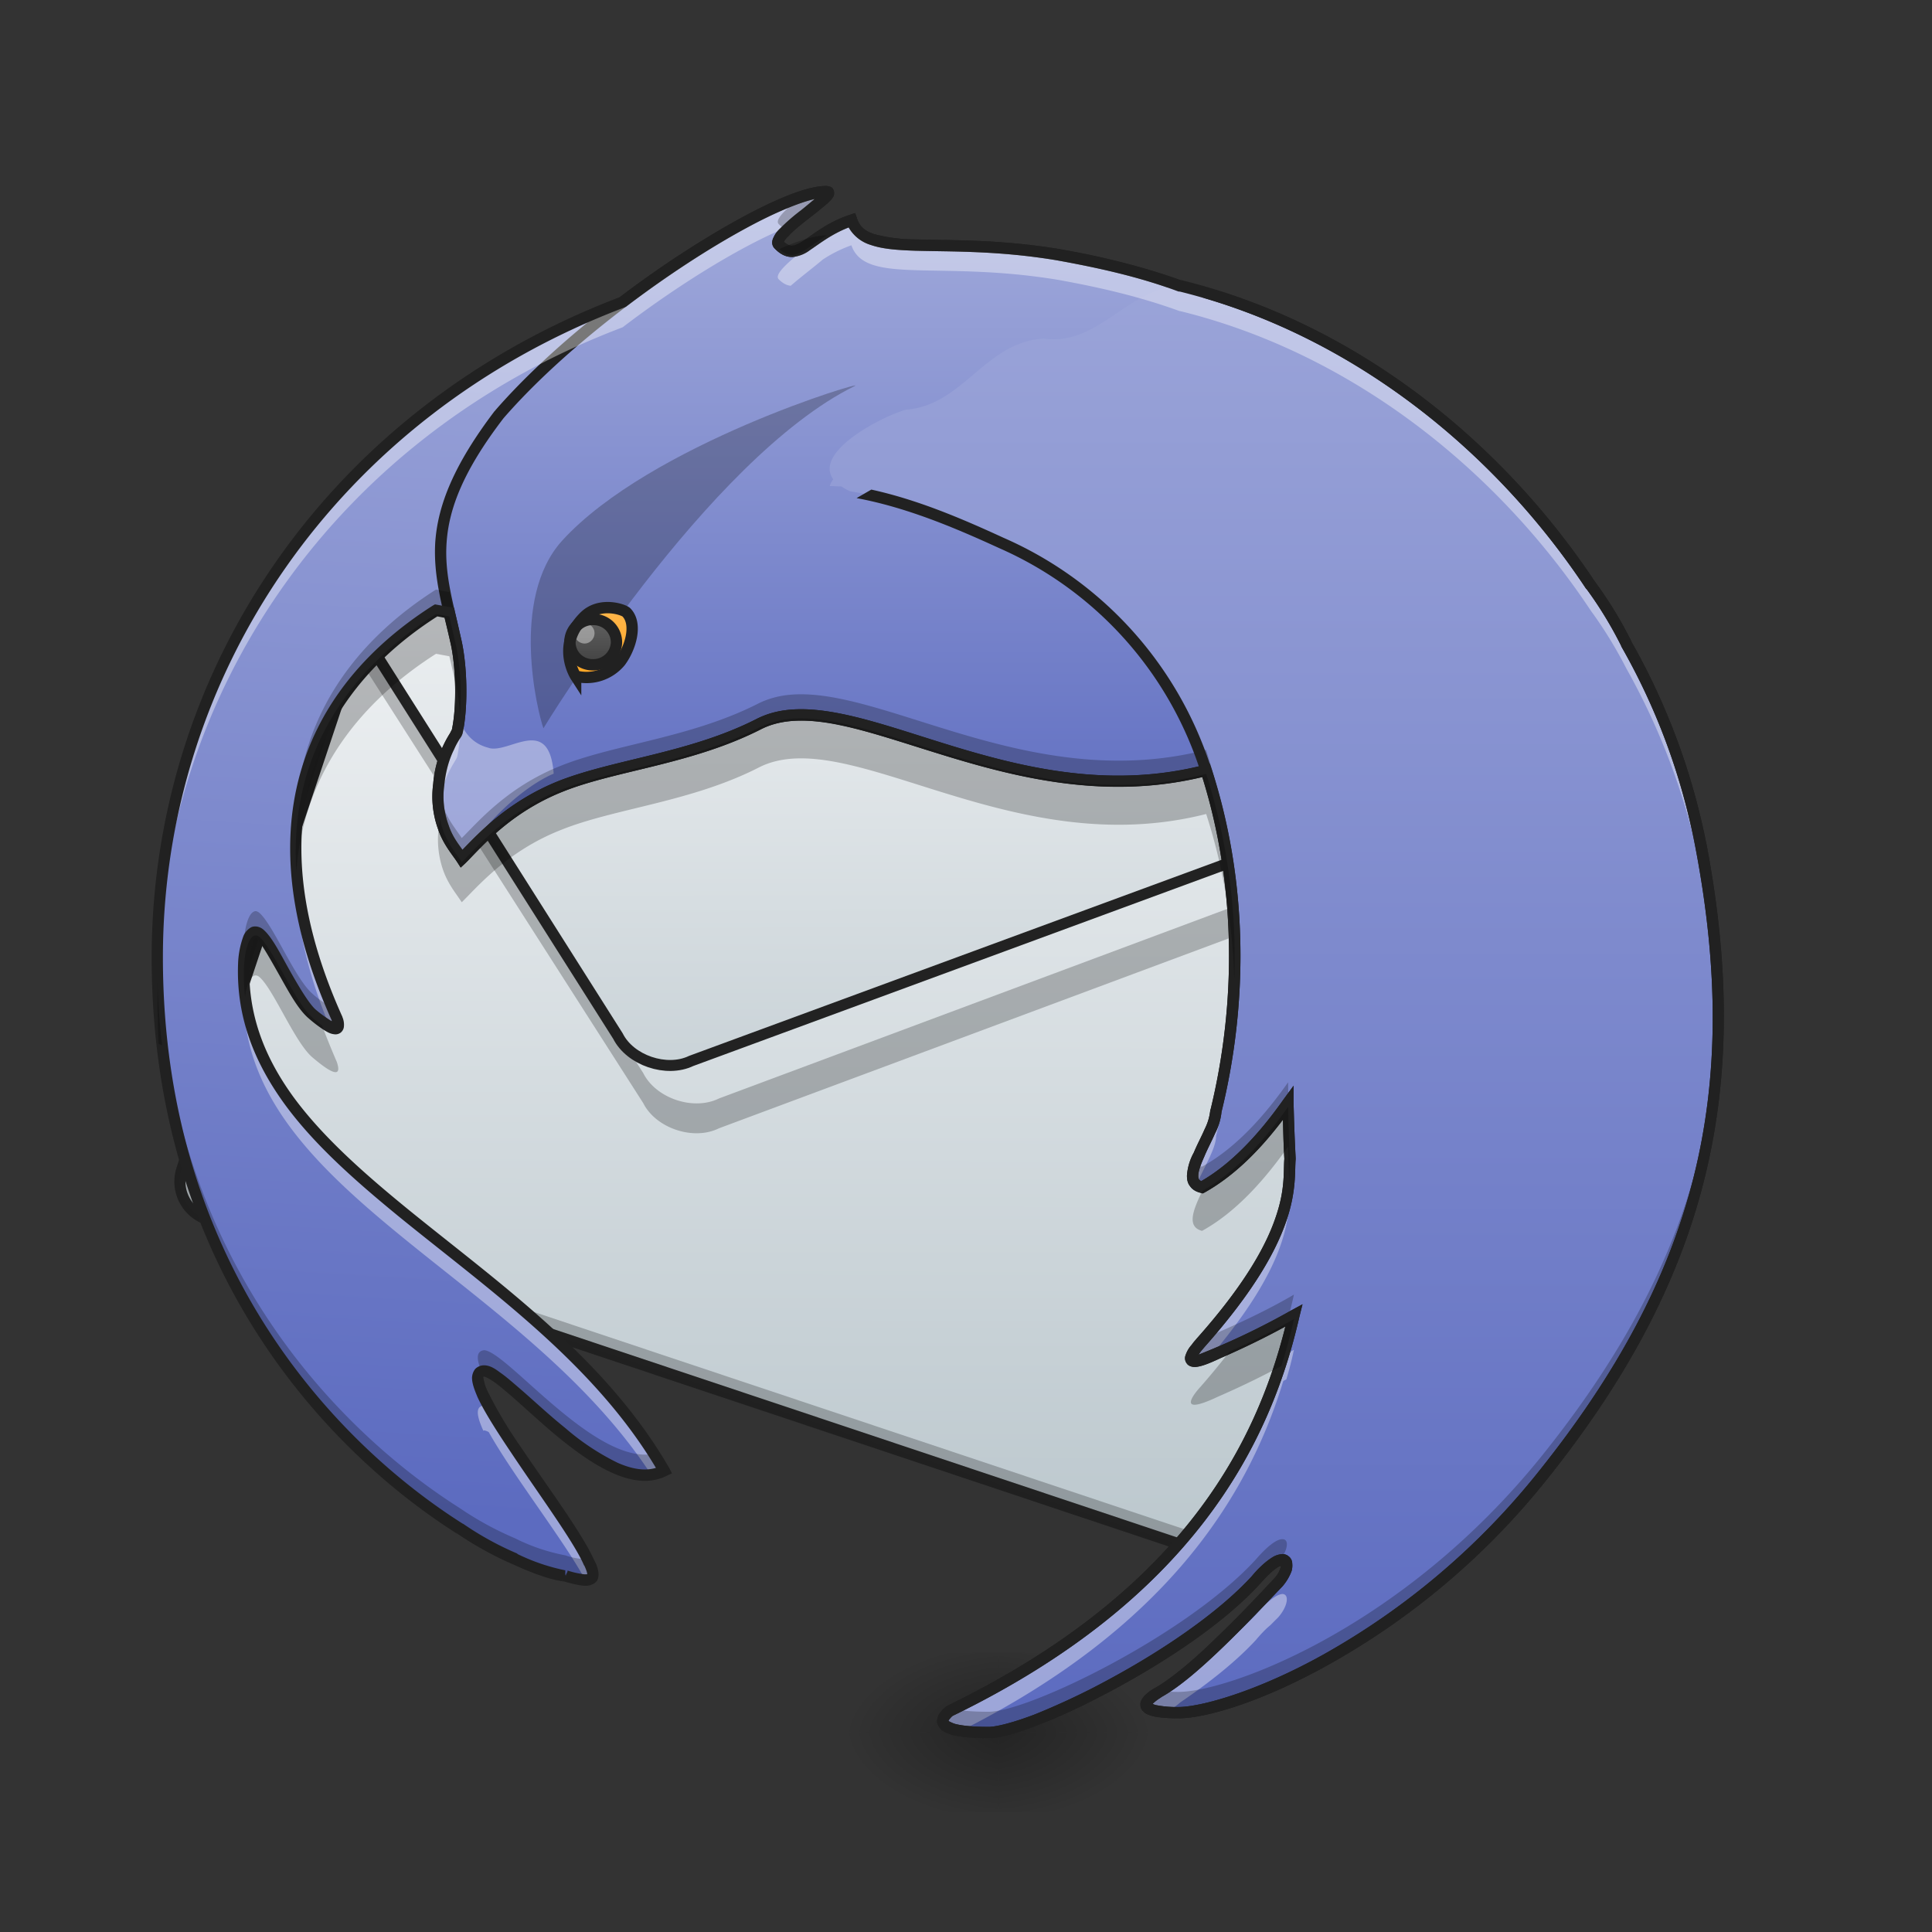 <svg xmlns="http://www.w3.org/2000/svg" width="22pt" height="22pt" viewBox="0 0 22 22"><rect x="0" y="0" width="22" height="22" fill="#333333" stroke="none"/><defs><linearGradient id="a" gradientUnits="userSpaceOnUse" x1="771.693" y1="278.21" x2="677.333" y2=".667" gradientTransform="matrix(.041 .014 -.014 .041 -16.749 -2.12)"><stop offset="0" stop-color="#b0bec5"/><stop offset="1" stop-color="#eceff1"/></linearGradient><linearGradient id="b" gradientUnits="userSpaceOnUse" x1="748.215" y1="207.945" x2="677.333" y2=".667" gradientTransform="scale(3.78) rotate(18.476 -59.067 -1320.445)"><stop offset="0" stop-color="#b0bec5"/><stop offset="1" stop-color="#eceff1"/></linearGradient><linearGradient id="c" gradientUnits="userSpaceOnUse" x1="640" y1="1575.118" x2="720" y2="175.118" gradientTransform="rotate(.24) scale(.011)"><stop offset="0" stop-color="#5c6bc0"/><stop offset="1" stop-color="#9fa8da"/></linearGradient><linearGradient id="d" gradientUnits="userSpaceOnUse" x1="222.25" y1="16.542" x2="222.25" y2="-158.083" gradientTransform="matrix(.043 0 0 .043 0 9.24)"><stop offset="0" stop-color="#5c6bc0"/><stop offset="1" stop-color="#9fa8da"/></linearGradient><radialGradient id="e" gradientUnits="userSpaceOnUse" cx="450.909" cy="189.579" fx="450.909" fy="189.579" r="21.167" gradientTransform="matrix(0 -.054 -.097 0 29.473 44.177)"><stop offset="0" stop-opacity=".314"/><stop offset=".222" stop-opacity=".275"/><stop offset="1" stop-opacity="0"/></radialGradient><radialGradient id="f" gradientUnits="userSpaceOnUse" cx="450.909" cy="189.579" fx="450.909" fy="189.579" r="21.167" gradientTransform="matrix(0 .054 .097 0 -6.733 -4.72)"><stop offset="0" stop-opacity=".314"/><stop offset=".222" stop-opacity=".275"/><stop offset="1" stop-opacity="0"/></radialGradient><radialGradient id="g" gradientUnits="userSpaceOnUse" cx="450.909" cy="189.579" fx="450.909" fy="189.579" r="21.167" gradientTransform="matrix(0 -.054 .097 0 -6.733 44.177)"><stop offset="0" stop-opacity=".314"/><stop offset=".222" stop-opacity=".275"/><stop offset="1" stop-opacity="0"/></radialGradient><radialGradient id="h" gradientUnits="userSpaceOnUse" cx="450.909" cy="189.579" fx="450.909" fy="189.579" r="21.167" gradientTransform="matrix(0 .054 -.097 0 29.473 -4.72)"><stop offset="0" stop-opacity=".314"/><stop offset=".222" stop-opacity=".275"/><stop offset="1" stop-opacity="0"/></radialGradient><linearGradient id="i" gradientUnits="userSpaceOnUse" x1="359.833" y1="244.083" x2="359.833" y2="-168.667" gradientTransform="matrix(.043 0 0 .043 0 9.24)"><stop offset="0" stop-color="#5c6bc0"/><stop offset="1" stop-color="#9fa8da"/></linearGradient><linearGradient id="j" gradientUnits="userSpaceOnUse" x1="158.75" y1="-36.375" x2="158.75" y2="-54.896" gradientTransform="matrix(.043 0 0 .043 0 9.24)"><stop offset="0" stop-color="#ffa726"/><stop offset="1" stop-color="#ffb74d"/></linearGradient><linearGradient id="k" gradientUnits="userSpaceOnUse" x1="157.427" y1="-39.021" x2="157.427" y2="-50.927" gradientTransform="matrix(.043 0 0 .043 0 9.24)"><stop offset="0" stop-color="#424242"/><stop offset="1" stop-color="#616161"/></linearGradient></defs><path d="M5.242 5.258l11.215 3.746c.238.082.367.34.285.578l-2.594 7.762a.455.455 0 0 1-.574.289L2.36 13.883a.455.455 0 0 1-.289-.574l2.594-7.766a.459.459 0 0 1 .578-.285zm0 0" fill="url(#a)"/><path d="M4.2 7.336l-.075.223 3.2 5.003c.144.286.573.43.862.286l7.122-2.653.07-.218a.452.452 0 0 0-.008-.313l-.062.188-7.121 2.656c-.29.144-.72 0-.864-.29zm0 0M2.129 13.14l-.074.215a.455.455 0 0 0 .289.575l11.215 3.75a.455.455 0 0 0 .574-.29l.074-.214a.454.454 0 0 1-.578.285L2.414 13.715a.45.45 0 0 1-.285-.574zm0 0" fill-opacity=".235"/><path d="M5.262 5.195a.52.52 0 0 0-.657.328L2.012 13.29c-.09.27.054.566.328.656l11.215 3.746a.52.52 0 0 0 .656-.328l2.594-7.761a.52.52 0 0 0-.328-.657zm-.04.121l11.215 3.75a.383.383 0 0 1 .247.493l-2.594 7.765a.389.389 0 0 1-.496.246L2.379 13.824a.389.389 0 0 1-.246-.496l2.594-7.762a.392.392 0 0 1 .496-.25zm0 0" fill="#212121" fill-opacity=".99"/><path d="M410.899 485.795c0 .687-.344 1.374-.688 1.718L362.8 629.747l281.376 440.1c12.712 25.08 50.504 37.792 75.927 25.424l626.311-233.621 6.184-18.896c7.215-21.3-4.123-43.632-25.08-50.847zm0 0" transform="rotate(.24) scale(.011)" fill="url(#b)" stroke-width="11.339" stroke-linecap="square" stroke-linejoin="round" stroke="#212121" stroke-opacity=".99"/><path d="M10.293 2.816c-5.188.172-8.5 3.907-8.5 8.086 0 3.555 2.027 5.61 3.441 6.504.196.133.407.25.63.348.25.113.452.176.574.191.269.078.382.078.269-.148-.246-.567-1.59-2.16-1.191-2.188.28.028 1.382 1.473 2.046 1.141-1.421-2.48-4.878-3.418-4.785-5.777.008-.227.082-.426.18-.34.16.144.398.738.598.914.261.219.332.207.28.05C2.66 8.98 3.95 7.595 4.966 6.95l11.36 2.114-1.927 8.195c2.551-1.106 2.29-1.07 2.98-1.82 1.688-1.825 1.923-2.86 1.497-5.918-.285-2.063-1.809-4.11-3.488-4.786-1.043-.68-2.38-.902-3.117-.976-.786-.082-1.473-.07-2.075.02-.05 0-.101-.005-.152-.005-.04 0-.078.004-.117.004a.415.415 0 0 1 .027-.03s-.031.003-.094.03c-.195.004-.39.012-.582.024.266-.293.485-.446.485-.446s-.258.036-.73.465c-.227.024-.45.051-.669.086.14-.191.282-.351.414-.48.73-.239 1.536-.477 1.516-.61zm-2.52.985l-.011.011c-.047.047-.09.094-.137.145a.19.19 0 0 0 .016-.043c.007-.031.058-.07.132-.113zm0 0" fill="url(#c)"/><path d="M9.414 2.184c-.59 0-2.633 1.277-3.73 2.535-.93 1.222-.668 1.773-.489 2.597.063.282.07.723.012 1.012-.012.055-.172.207-.21.606-.02.207.003.363.05.488.058.156.144.254.21.355.177-.172.516-.582 1.134-.824.613-.246 1.48-.316 2.25-.707 1.054-.539 3.004 1.219 5.343.453.098-.031.188-.125.278-.261a4.457 4.457 0 0 0 1.203-.2c.742-.246-.285-3.41.12-3.508-.015-.011-.026-.027-.038-.039a.042.042 0 0 1 .027-.011 4.07 4.07 0 0 0-.656-.586c-.918-.746-1.86-1.012-2.867-1.192-1.364-.23-2.2.059-2.356-.394-.484.164-.597.508-.828.277-.113-.113.711-.594.547-.601zm0 0" fill="url(#d)"/><path d="M11.371 19.727h1.816v-.907h-1.816zm0 0" fill="url(#e)"/><path d="M11.371 19.727h-1.82v.91h1.82zm0 0" fill="url(#f)"/><path d="M11.371 19.727h-1.82v-.907h1.82zm0 0" fill="url(#g)"/><path d="M11.371 19.727h1.816v.91h-1.816zm0 0" fill="url(#h)"/><path d="M9.414 2.117c-.172 0-.41.086-.707.227-.293.14-.64.344-1.004.582-.726.48-1.512 1.113-2.066 1.75v.004h-.004c-.469.617-.645 1.074-.676 1.484-.027.406.086.758.176 1.168.058.266.07.711.012.98 0-.007-.008.016-.024.043a1.26 1.26 0 0 0-.188.57 1.09 1.09 0 0 0 .055.516c.059.172.153.278.215.371l.043.067.059-.055c.18-.18.508-.574 1.11-.812.597-.239 1.472-.309 2.257-.711.242-.121.547-.117.906-.04.36.075.777.22 1.235.36.914.277 2.003.527 3.19.14.114-.038.208-.132.294-.261.414-.02.816-.078 1.187-.2a.418.418 0 0 0 .243-.257c.046-.117.07-.27.078-.441.015-.34-.032-.762-.09-1.18-.059-.418-.125-.832-.152-1.14a1.986 1.986 0 0 1-.004-.372.235.235 0 0 1 .023-.098c.008-.015.012-.015.016-.019l.105-.023-.039-.047.031-.008-.07-.082a4.57 4.57 0 0 0-.668-.59c-.93-.754-1.883-1.023-2.895-1.207-.687-.113-1.242-.098-1.64-.11a1.87 1.87 0 0 1-.461-.058c-.11-.035-.172-.086-.203-.184l-.02-.058-.062.02c-.254.085-.414.222-.528.296-.054.035-.097.055-.125.055-.027.004-.054-.008-.097-.043a.207.207 0 0 1 .05-.063c.051-.058.137-.128.223-.195a5.55 5.55 0 0 0 .227-.183c.027-.028.047-.043.066-.079a.098.098 0 0 0-.008-.086c-.023-.027-.05-.027-.07-.03zm-.137.149c-.047.039-.097.082-.156.129a2.16 2.16 0 0 0-.238.207.31.31 0 0 0-.074.101.13.13 0 0 0-.016.059c0 .027.012.054.031.07.063.066.133.098.203.094a.384.384 0 0 0 .196-.078c.113-.075.242-.18.441-.258a.434.434 0 0 0 .254.2c.133.046.3.058.5.065.402.012.95-.003 1.621.11 1.004.18 1.93.441 2.836 1.18h.004v.003c.215.153.414.325.594.516l-.024.016.04.043c-.009.011-.016.02-.02.03a.372.372 0 0 0-.04.138c-.015.105-.007.242.005.402.027.316.097.73.152 1.144.059.418.105.836.09 1.16-.008.165-.031.301-.07.4-.04.1-.09.155-.16.179-.368.12-.766.18-1.188.195l-.031.004-.02.027c-.086.133-.172.211-.242.235-1.152.379-2.207.136-3.117-.14-.453-.138-.871-.286-1.243-.364-.375-.078-.71-.09-.992.055-.758.386-1.617.457-2.246.703-.578.23-.918.597-1.101.785-.059-.082-.118-.16-.157-.278a.946.946 0 0 1-.05-.457c.02-.195.07-.324.113-.41.02-.047.039-.078.058-.11.016-.026.032-.042.04-.081.062-.3.05-.746-.012-1.035-.09-.418-.2-.754-.172-1.133.027-.379.187-.809.648-1.41.543-.625 1.325-1.254 2.04-1.727.359-.238.703-.437.988-.574.207-.098.383-.164.515-.195zm0 0" fill="#212121"/><path d="M13.441 3.254c-.59.016-.93.691-1.558.601-.672.043-.914.762-1.567.81-.304.089-1.05.487-.828.792-.035.05-.039.078-.039.078.047 0 .09.004.133.004.027.02.063.04.098.055.605.101 1.172.336 1.726.59a4.222 4.222 0 0 1 2.313 2.539c.418 1.257.441 2.64.129 3.925.004.254-.473.793-.16.872.374-.207.699-.563.98-.957 0 .132.008.32.02.632-.02.282.093.848-1.02 2.102 0 0-.348.371.203.11.32-.137.61-.282.863-.43-.336 1.468-1.218 3.195-3.918 4.507 0 0-.355.243.442.243.453 0 2.258-.875 3.043-1.735.367-.426.441-.176.254.031-.328.344-.961 1.024-1.367 1.25-.2.122-.227.227.23.227.566 0 2.562-.715 4.152-2.703 1.793-2.242 2.336-4.344 1.801-7.164-.004-.004-.004-.012-.004-.016a7.75 7.75 0 0 0-.847-2.289 4.833 4.833 0 0 0-.403-.656c-1.086-1.637-2.754-2.945-4.676-3.418zm0 0" fill="url(#i)"/><path d="M5.566 8.516c-.289-.07-.34-.352-.34-.352a1.036 1.036 0 0 1-.023.164c-.012.055-.168.207-.21.606-.044.425.116.671.265.843C5.789 9 6.305 8.81 6.305 8.81c-.051-.68-.508-.223-.739-.293zm0 0" fill="#fff" fill-opacity=".392"/><path d="M6.188 8.293s1.863-3.07 3.546-3.898c.157-.079-2.332.66-3.336 1.765-.593.66-.277 1.945-.21 2.133zm0 0" fill-opacity=".235"/><path d="M6.555 7.7s-.23-.356.101-.68c.176-.172.446-.079.477-.047.129.132.047.406-.07.562a.5.5 0 0 1-.508.164zm0 0" fill="url(#j)"/><path d="M7.02 7.32a.264.264 0 0 1-.27.25.258.258 0 1 1 .02-.515.26.26 0 0 1 .25.265zm0 0" fill="url(#k)"/><path d="M6.77 7.21c0 .063-.051.118-.114.118a.12.12 0 0 1-.117-.117c0-.063.055-.113.117-.113.063 0 .114.05.114.113zm0 0" fill="#fff" fill-opacity=".392"/><path d="M7.02 7.32a.264.264 0 0 1-.27.25.258.258 0 1 1 .02-.515.26.26 0 0 1 .25.265zm0 0" fill="none" stroke-width=".129" stroke="#212121"/><path d="M6.555 7.7s-.23-.356.101-.68c.176-.172.446-.079.477-.047.129.132.047.406-.07.562a.5.5 0 0 1-.508.164zm0 0" fill="none" stroke-width=".129" stroke="#212121"/><path d="M9.414 2.184c-.383 0-1.375.535-2.324 1.257-3.309 1.254-5.297 4.223-5.297 7.461v.145c.059-3.184 2.035-6.086 5.297-7.32.703-.536 1.433-.97 1.918-1.157.199-.175.512-.382.406-.386zm.281.324a1.714 1.714 0 0 0-.328.16c-.164.148-.582.43-.5.512.051.05.094.07.137.074.117-.102.273-.219.363-.297a1.51 1.51 0 0 1 .328-.164c.157.457.992.168 2.356.394.476.086.933.192 1.383.356h.007c1.922.473 3.59 1.777 4.676 3.414.149.203.285.426.403.656a7.79 7.79 0 0 1 .851 2.309c.117.633.184 1.226.195 1.797a10.48 10.48 0 0 0-.195-2.086c-.004-.004-.004-.012-.004-.016a7.75 7.75 0 0 0-.847-2.289 4.833 4.833 0 0 0-.403-.656c-1.086-1.637-2.754-2.945-4.676-3.418h-.007a8.245 8.245 0 0 0-1.383-.352c-1.364-.23-2.2.059-2.356-.394zM5.242 8.063c-.008.097-.02.187-.035.265-.012.055-.172.207-.21.606a1.31 1.31 0 0 0 0 .277c.042-.39.198-.54.21-.598.016-.078.027-.168.035-.261v.054c.008-.113.004-.23 0-.344zM3.375 9.858a3.2 3.2 0 0 0-.004.336c0-.015 0-.03.004-.05.023.457.14.972.379 1.546.094.051.117.012.082-.093-.293-.653-.434-1.23-.461-1.739zm10.684 1.22a7.56 7.56 0 0 1-.211 1.57c.004.234-.403.71-.223.843.078-.187.223-.414.223-.555a7.595 7.595 0 0 0 .21-1.57v-.289zm-11.274.194a1.609 1.609 0 0 0-.004.332c0-.015 0-.027.004-.043.188 2.067 3.195 3.036 4.63 5.231a.498.498 0 0 0 .147-.043c-1.359-2.371-4.582-3.332-4.777-5.477zm11.895 2.125c-.016.332-.121.895-1.012 1.899 0 0-.309.332.117.148.781-.918.88-1.445.895-1.758 0 .016.004.036.004.055 0-.058 0-.11.004-.156-.004-.066-.004-.129-.008-.188zm.054 1.973c-.039.024-.078.047-.12.07-.415 1.356-1.376 2.864-3.798 4.043 0 0-.246.168.125.227 2.329-1.172 3.266-2.652 3.672-3.984.012-.008.024-.012.035-.02a3.86 3.86 0 0 0 .086-.336zm-9.218.633c-.106.008-.09.117-.012.289.004 0 .008-.004.012-.004.015.004.03.008.05.02.266.48.875 1.261 1.098 1.683.098 0 .117-.05.043-.195-.168-.39-.852-1.258-1.14-1.777-.02-.008-.036-.016-.051-.016zm9.09 2.148c-.055 0-.157.063-.305.235a5.085 5.085 0 0 1-.86.715c-.09.07-.175.128-.254.171-.18.11-.218.207.102.223.05-.031.102-.066.152-.11.332-.226.637-.468.86-.71.062-.074.117-.13.164-.168l.09-.09c.11-.125.129-.262.05-.266zm0 0" fill="#fff" fill-opacity=".392"/><path d="M9.414 2.184c-.078 0-.18.02-.297.062-.156.125-.3.254-.25.305a.31.31 0 0 0 .09.066c.191-.183.574-.43.457-.433zm-4.45 4.53c-.745.473-1.644 1.352-1.593 2.829.047-1.336.887-2.145 1.594-2.594l.152.028.078.34a2.7 2.7 0 0 1 .051.433 2.958 2.958 0 0 0-.05-.668c-.028-.117-.055-.23-.079-.34zm4.153 1.192c-.176 0-.332.032-.476.102-.77.394-1.637.465-2.25.71-.618.243-.957.653-1.133.825-.067-.102-.153-.2-.211-.355a.99.99 0 0 1-.05-.235c-.02.2.007.348.05.469.058.156.144.254.21.355.177-.172.516-.582 1.134-.824.613-.246 1.48-.316 2.25-.707 1.015-.52 2.863 1.098 5.093.527.207.641.313 1.317.325 1.993a6.926 6.926 0 0 0-.325-2.227c-1.914.488-3.55-.637-4.617-.633zm-6.203 2.469c-.078 0-.129.172-.137.363a1.97 1.97 0 0 0 0 .215c.012-.219.086-.406.18-.32.16.144.398.738.598.914.261.219.332.207.28.05a1.818 1.818 0 0 1-.054-.128.937.937 0 0 1-.226-.156c-.2-.176-.438-.77-.598-.915-.016-.015-.031-.02-.043-.023zm-1.121.414v.113c0 3.555 2.027 5.61 3.441 6.504.196.133.407.25.63.348.25.113.452.176.574.191.269.078.382.078.269-.148-.004-.016-.012-.027-.016-.043a.748.748 0 0 1-.253-.043 2.173 2.173 0 0 1-.575-.195 3.622 3.622 0 0 1-.629-.344c-1.398-.887-3.394-2.902-3.441-6.383zm17.773.672c-.027 1.855-.668 3.441-1.996 5.101-1.59 1.985-3.586 2.704-4.152 2.704a2.55 2.55 0 0 1-.2-.008c-.011.004-.019.012-.03.015-.2.122-.227.227.23.227.566 0 2.562-.715 4.152-2.703 1.383-1.73 2.024-3.379 1.996-5.336zm-4.898.863c-.281.399-.605.754-.98.961a.147.147 0 0 1-.075-.039c-.05.133-.054.242.075.274.374-.207.699-.563.98-.957 0 .117.008.277.016.519 0-.047 0-.086.004-.121-.012-.316-.02-.5-.02-.637zm.066 2.418c-.254.149-.543.29-.863.43-.062.031-.11.05-.152.066l-.051.059s-.348.371.203.11c.293-.126.559-.259.797-.391.023-.09.047-.184.066-.274zm-9.218.633c-.094.008-.094.098-.032.242a.074.074 0 0 1 .032-.008c.28.028 1.382 1.473 2.046 1.141a1.987 1.987 0 0 0-.117-.195c-.668.129-1.664-1.157-1.93-1.18zm9.09 2.152c-.055-.004-.157.059-.305.23-.785.86-2.59 1.735-3.043 1.735-.188 0-.313-.012-.39-.031a.635.635 0 0 0-.052.023s-.355.243.442.243c.453 0 2.258-.875 3.043-1.735.125-.14.215-.21.273-.226.094-.118.106-.239.031-.239zm0 0" fill-opacity=".235"/><path d="M9.414 2.117c-.223 0-.562.14-.98.367-.418.227-.903.54-1.375.899-3.329 1.265-5.332 4.258-5.332 7.52 0 3.581 2.046 5.652 3.472 6.558h.004c.195.133.41.254.637.352.246.113.445.18.582.195.07.02.129.035.18.043.05.008.093.012.14-.008a.13.13 0 0 0 .059-.047.159.159 0 0 0 .015-.074.362.362 0 0 0-.05-.156c-.133-.301-.528-.832-.844-1.301a4.9 4.9 0 0 1-.363-.61.554.554 0 0 1-.055-.168c0-.011.004-.011.004-.011h.004c.011 0 .054.02.11.058.054.036.12.094.198.16.153.133.336.305.535.47.2.163.41.316.622.41.21.093.425.128.617.03l.058-.027-.03-.058c-.724-1.258-1.954-2.117-2.981-2.953-.512-.418-.977-.832-1.305-1.282-.324-.449-.516-.933-.496-1.507a.818.818 0 0 1 .05-.266.146.146 0 0 1 .024-.031c.059.054.164.242.27.43.105.187.21.382.328.484.066.058.12.097.168.129.047.03.082.05.125.054.02.004.047 0 .07-.015a.1.1 0 0 0 .04-.063.218.218 0 0 0-.017-.12v-.005l-.003-.004c-.583-1.297-.551-2.277-.258-3.011.293-.73.847-1.223 1.343-1.54l.082.016c.024.098.047.195.07.297.06.266.071.711.013.98 0-.007-.008.016-.024.043a1.26 1.26 0 0 0-.188.57 1.09 1.09 0 0 0 .055.516c.059.172.153.278.215.371l.043.067.059-.055c.18-.18.508-.574 1.11-.812.597-.239 1.472-.309 2.257-.711.234-.117.523-.117.867-.051.344.07.738.207 1.176.34.851.262 1.867.523 2.976.258.38 1.218.395 2.55.094 3.785l-.004.008v.007a.609.609 0 0 1-.062.207c-.035.082-.086.176-.125.27a.627.627 0 0 0-.078.262c0 .043.007.086.035.12.027.04.07.063.117.075l.027.008.024-.012c.34-.191.633-.488.89-.828.004.121.004.227.016.445-.012.153.012.344-.098.664-.109.325-.355.774-.91 1.395h.004s-.023.023-.05.059a.33.33 0 0 0-.071.12.096.096 0 0 0 .012.09c.023.036.066.043.097.043.067-.004.149-.035.29-.101.269-.117.515-.238.738-.36-.356 1.422-1.25 3.055-3.852 4.32l-.004.005h-.004s-.027.02-.054.05c-.024.028-.059.075-.051.137a.171.171 0 0 0 .055.086c.027.02.062.035.105.05.09.024.223.04.426.04.133 0 .332-.059.578-.156.25-.094.543-.235.848-.399.609-.328 1.261-.761 1.664-1.203.09-.101.16-.164.207-.191.015-.008.023-.012.03-.012 0 .004 0 .012-.003.02a.314.314 0 0 1-.078.128c-.16.172-.399.426-.649.665-.246.242-.507.464-.699.574a.505.505 0 0 0-.129.097c-.015.02-.03.04-.039.067-.004.023-.004.058.012.082.031.05.082.066.148.082.067.012.153.02.27.02.309 0 .95-.184 1.723-.618a8.442 8.442 0 0 0 2.48-2.11c1.8-2.253 2.348-4.386 1.813-7.218l-.004-.016a7.672 7.672 0 0 0-.856-2.304v-.004a4.647 4.647 0 0 0-.402-.66v-.004h-.004c-1.094-1.649-2.77-2.965-4.711-3.442h-.016a8.308 8.308 0 0 0-1.379-.355c-.687-.113-1.242-.098-1.64-.11a1.87 1.87 0 0 1-.461-.058c-.11-.035-.172-.086-.203-.184l-.02-.058-.062.02c-.254.085-.414.222-.528.296-.054.035-.097.055-.125.055-.027.004-.054-.008-.097-.043a.207.207 0 0 1 .05-.063c.051-.058.137-.128.223-.195a5.55 5.55 0 0 0 .227-.183c.027-.028.047-.043.066-.079a.098.098 0 0 0-.008-.086c-.023-.027-.05-.027-.07-.03zm-.137.149c-.047.039-.097.082-.156.129a2.16 2.16 0 0 0-.238.207.31.31 0 0 0-.074.101.13.13 0 0 0-.016.059c0 .027.012.054.031.07.063.066.133.098.203.094a.384.384 0 0 0 .196-.078c.113-.075.242-.18.441-.258a.434.434 0 0 0 .254.2c.133.046.3.058.5.065.402.012.95-.003 1.621.11.473.086.93.187 1.371.351l.012.004h.012c1.902.47 3.554 1.766 4.629 3.387h.003c.149.203.282.422.395.648v.004a7.41 7.41 0 0 1 .844 2.286c.535 2.804 0 4.882-1.785 7.113a8.355 8.355 0 0 1-2.442 2.078c-.762.426-1.406.602-1.66.602a1.21 1.21 0 0 1-.246-.02.157.157 0 0 1-.047-.016.505.505 0 0 1 .098-.074h-.004c.215-.117.476-.348.726-.59s.492-.5.657-.672a.567.567 0 0 0 .105-.175.221.221 0 0 0 .008-.086.103.103 0 0 0-.04-.082.105.105 0 0 0-.093-.024.23.23 0 0 0-.094.035c-.066.04-.14.106-.238.22l.004-.005c-.387.422-1.027.852-1.629 1.176-.3.164-.594.297-.836.395-.242.093-.441.144-.531.144-.2 0-.32-.016-.387-.035-.035-.012-.055-.024-.062-.027-.012-.008-.008-.008-.008-.008 0 .004.004-.012.02-.028.011-.015.027-.027.027-.027 2.714-1.32 3.613-3.07 3.949-4.547l.035-.14-.129.07a8.395 8.395 0 0 1-1.055.504l.024-.035.043-.051c.562-.633.816-1.094.933-1.438.118-.343.094-.574.106-.703v-.008c-.016-.312-.02-.496-.024-.632v-.196l-.117.16c-.27.383-.582.723-.933.926a.06.06 0 0 1-.024-.015c-.008-.012-.011-.024-.011-.047 0-.047.027-.125.066-.211.035-.086.086-.18.125-.27a.682.682 0 0 0 .074-.246c.313-1.277.293-2.652-.113-3.906l-.02-.059-.058.016c-1.098.281-2.102.023-2.969-.246-.43-.133-.828-.27-1.188-.34-.355-.07-.675-.078-.949.063-.758.386-1.617.457-2.246.703-.578.23-.918.597-1.101.785-.059-.082-.118-.16-.157-.278a.946.946 0 0 1-.05-.457c.02-.195.07-.324.113-.41.02-.047.039-.078.058-.11.016-.026.032-.042.04-.081.062-.3.05-.746-.012-1.035-.028-.121-.051-.23-.078-.34l-.008-.043-.219-.04-.023.013c-.516.328-1.102.843-1.41 1.613-.31.773-.336 1.793.257 3.11v.01a1.445 1.445 0 0 1-.184-.133c-.077-.07-.19-.26-.296-.448-.106-.188-.195-.371-.297-.461-.04-.035-.098-.047-.14-.027a.207.207 0 0 0-.087.097 1.009 1.009 0 0 0-.062.317c-.023.605.184 1.12.523 1.59.336.464.809.882 1.325 1.304 1.015.824 2.203 1.66 2.91 2.848-.13.039-.278.012-.438-.059a2.747 2.747 0 0 1-.593-.394c-.196-.157-.38-.332-.536-.465-.078-.067-.144-.125-.207-.168-.062-.047-.113-.078-.175-.082h-.008a.142.142 0 0 0-.102.043.175.175 0 0 0-.035.098c0 .066.027.136.063.222.078.168.218.387.378.625.317.477.72 1.024.832 1.285v.004h.004c.024.051.035.086.035.102-.007 0-.03.004-.066-.004a.959.959 0 0 1-.164-.04h.004s0 .005.004.005l-.024.058.004-.027-.008.023v-.062s.004.004.008.004a2.255 2.255 0 0 1-.554-.188v-.004a3.5 3.5 0 0 1-.618-.34H5.27c-1.399-.886-3.415-2.917-3.415-6.449 0-3.21 1.973-6.156 5.258-7.402l.016-.008c.473-.36.957-.672 1.367-.894.316-.172.598-.29.781-.332zM6.47 17.89h0zm-.074.101c.003 0 .007.004.011.008h-.004l-.004-.004-.003-.004zM6.41 18c0 .004 0 .004.004.004 0 0-.004 0-.004-.004zm0 0" fill="#212121"/><path d="M13.855 3.305l-.152.086c1.79.523 3.336 1.77 4.36 3.316h.003c.149.203.282.422.395.648v.004a7.41 7.41 0 0 1 .844 2.286c.535 2.804 0 4.882-1.785 7.113a8.355 8.355 0 0 1-2.442 2.078c-.762.426-1.406.602-1.66.602a1.21 1.21 0 0 1-.246-.02.157.157 0 0 1-.047-.016.505.505 0 0 1 .098-.074h-.004c.215-.117.476-.348.726-.59s.492-.5.657-.672a.567.567 0 0 0 .105-.175.221.221 0 0 0 .008-.086.103.103 0 0 0-.04-.082.105.105 0 0 0-.093-.024.23.23 0 0 0-.094.035.991.991 0 0 0-.234.215c-.387.422-1.027.852-1.629 1.176-.3.164-.594.297-.836.395-.242.093-.441.144-.531.144-.2 0-.32-.016-.387-.035-.035-.012-.055-.024-.062-.027-.004-.004-.008-.004-.008-.008 0 0 .004-.012.02-.028.011-.015.027-.027.027-.027 2.714-1.32 3.613-3.07 3.949-4.547l.035-.14-.129.07a8.395 8.395 0 0 1-1.055.504l.024-.035.043-.051c.562-.633.816-1.094.933-1.438.118-.343.094-.574.106-.703v-.008c-.016-.312-.02-.496-.024-.632v-.196l-.117.16c-.27.383-.582.723-.933.926a.06.06 0 0 1-.024-.015c-.008-.012-.011-.024-.011-.047 0-.047.027-.125.066-.211.035-.086.086-.18.125-.27a.682.682 0 0 0 .074-.246c.317-1.293.293-2.687-.133-3.957a4.279 4.279 0 0 0-2.347-2.578c-.485-.223-.98-.434-1.508-.55l-.168.097c.562.105 1.098.328 1.625.57a4.164 4.164 0 0 1 2.277 2.5c.414 1.246.438 2.617.13 3.89l-.005.009v.007a.609.609 0 0 1-.062.207c-.035.082-.086.176-.125.27a.627.627 0 0 0-.078.262c0 .043.007.086.035.12.027.04.07.063.117.075l.027.008.024-.012c.34-.191.633-.488.89-.828.004.121.004.227.016.445-.012.153.012.344-.098.664-.109.325-.355.774-.91 1.395 0 0-.023.023-.047.059a.33.33 0 0 0-.07.12.096.096 0 0 0 .012.09c.023.036.066.043.097.043.067-.004.149-.035.29-.101.269-.117.515-.238.738-.36-.356 1.422-1.25 3.055-3.852 4.32l-.004.005h-.004s-.027.02-.054.05c-.024.028-.059.075-.051.137a.171.171 0 0 0 .055.086c.027.02.062.035.105.05.09.024.223.04.426.04.133 0 .332-.059.578-.156.25-.094.543-.235.848-.399.609-.328 1.261-.761 1.664-1.203.09-.101.16-.164.207-.191.015-.008.023-.012.03-.012 0 .004 0 .012-.003.02a.314.314 0 0 1-.078.128c-.16.172-.399.426-.649.665-.246.242-.507.464-.699.574a.505.505 0 0 0-.129.097c-.015.02-.03.04-.039.067-.004.023-.004.058.012.082.031.05.082.066.148.082.067.012.153.02.27.02.309 0 .95-.184 1.723-.618a8.442 8.442 0 0 0 2.48-2.11c1.8-2.253 2.348-4.386 1.813-7.218l-.004-.016a7.672 7.672 0 0 0-.856-2.304v-.004a4.647 4.647 0 0 0-.402-.66v-.004h-.004c-1.016-1.535-2.543-2.781-4.313-3.328zm0 0" fill="#212121"/><path d="M9.414 2.68c-.125 0-.312.054-.539.156.172.164.281 0 .543-.156h-.004zm-4.45 4.312c-.765.485-1.69 1.395-1.589 2.938.086-1.27.902-2.047 1.59-2.485l.152.028.078.34c.02.093.035.203.043.324a2.93 2.93 0 0 0-.043-.778c-.027-.117-.054-.23-.078-.34zM9.118 8.18a1.067 1.067 0 0 0-.476.105c-.77.395-1.637.465-2.25.707-.618.246-.957.653-1.133.824-.067-.097-.153-.199-.211-.355a.66.66 0 0 1-.035-.133 1.06 1.06 0 0 0 .035.586c.058.16.144.258.21.36.177-.172.516-.583 1.134-.825.613-.246 1.48-.316 2.25-.71 1.015-.516 2.863 1.097 5.093.53.196.606.301 1.243.32 1.883a6.878 6.878 0 0 0-.32-2.34c-1.914.493-3.55-.632-4.617-.632zm-6.203 2.472c-.078-.004-.129.168-.137.364-.004.113 0 .226.012.336.023-.172.086-.297.168-.223.16.144.398.738.598.91.261.223.332.211.28.055a10.664 10.664 0 0 1-.17-.418 1.622 1.622 0 0 1-.11-.09c-.2-.176-.438-.766-.598-.914-.016-.012-.031-.02-.043-.02zm-1.121.524v.219c0 .168.004.332.012.492l.039.015a8.597 8.597 0 0 1-.051-.726zm12.875 1.426c-.277.394-.602.746-.977.957-.101.21-.187.41-.004.457.376-.207.7-.563.981-.961 0 .101.004.226.012.41.004-.094.004-.168.008-.23-.012-.313-.02-.497-.02-.633zm.066 2.418c-.218.125-.464.25-.734.37a7.755 7.755 0 0 1-.332.403s-.348.371.203.11c.262-.114.5-.231.719-.348.058-.184.105-.36.144-.535zm0 0" fill-opacity=".235"/></svg>
